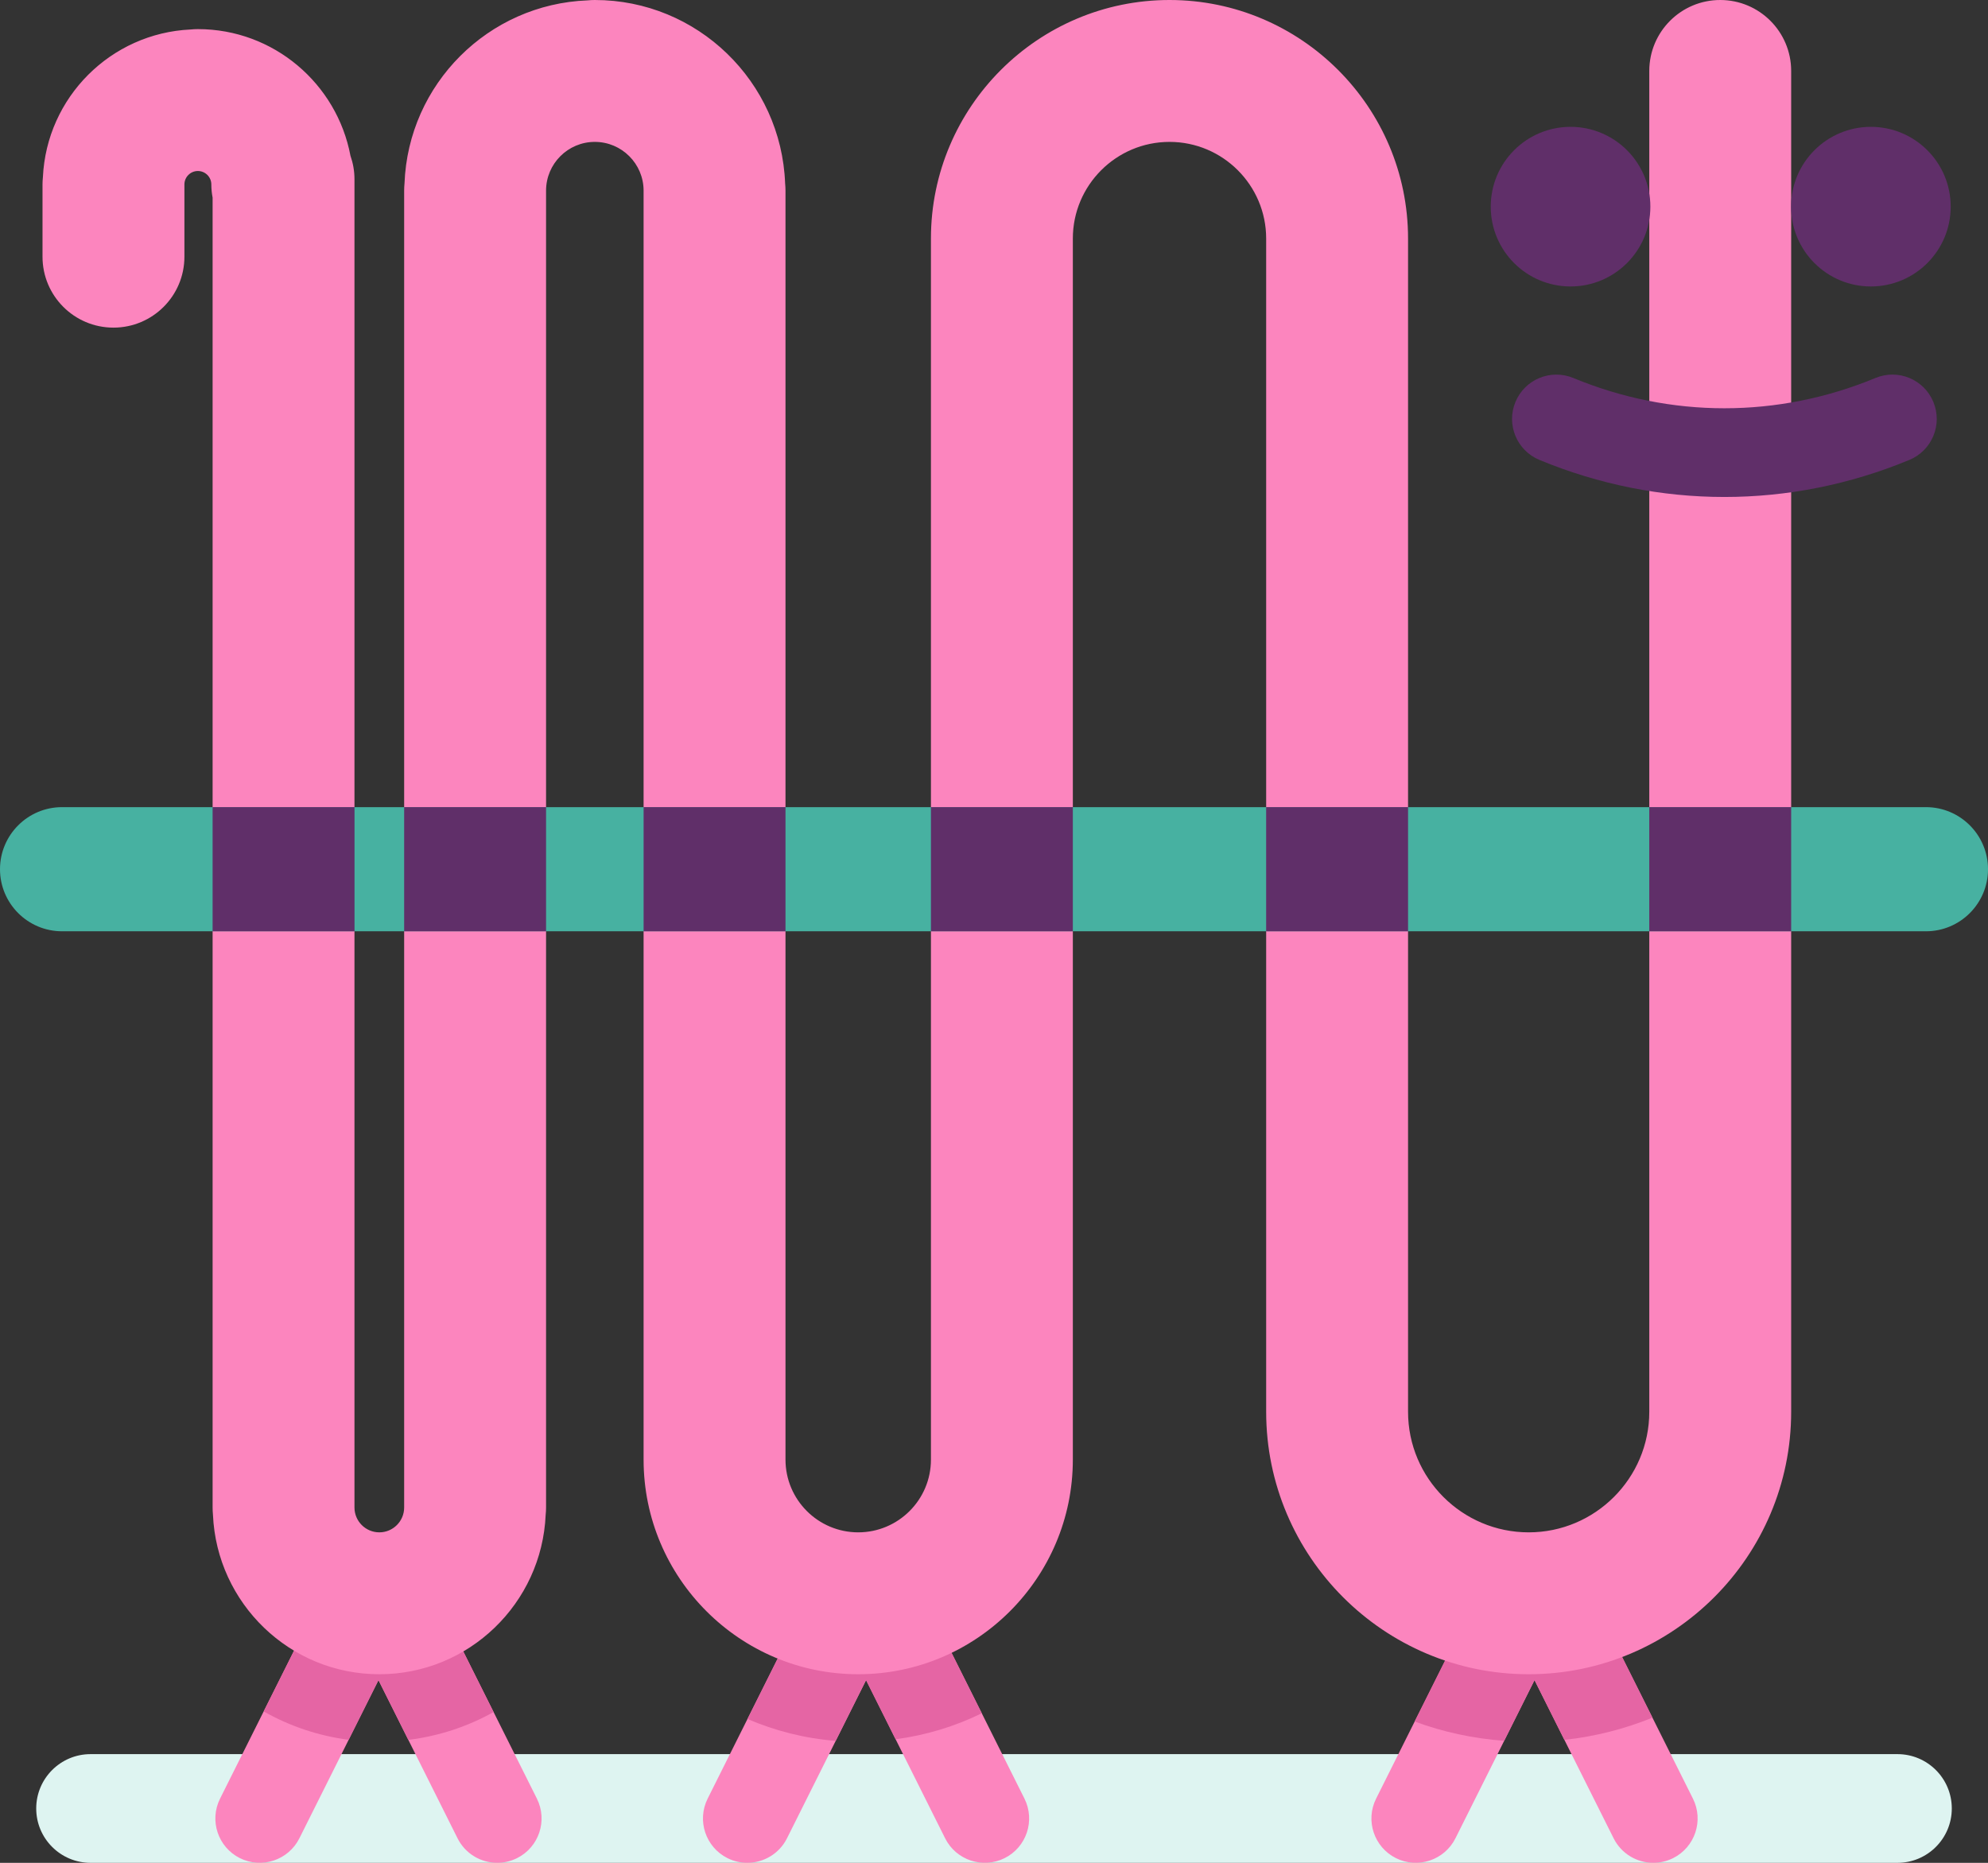 <?xml version="1.0" encoding="UTF-8" standalone="no"?><!-- Generator: Gravit.io --><svg xmlns="http://www.w3.org/2000/svg" xmlns:xlink="http://www.w3.org/1999/xlink" style="isolation:isolate" viewBox="39.186 89.408 117.567 110.174" width="117.567pt" height="110.174pt"><rect x="39.186" y="89.408" width="117.567" height="110.174" fill="#333333" stroke="none"/><g><path d=" M 151.398 193.153 L 80.936 193.153 L 78.287 193.153 L 44.543 193.153 C 42.766 193.153 41.328 194.593 41.328 196.367 C 41.328 198.141 42.766 199.582 44.543 199.582 L 78.287 199.582 L 80.936 199.582 L 151.398 199.582 C 153.174 199.582 154.612 198.141 154.612 196.367 C 154.612 194.593 153.174 193.153 151.398 193.153 Z " fill="rgb(222,244,241)"/><path d=" M 139.304 195.785 L 132.281 181.74 C 131.836 180.852 130.929 180.291 129.935 180.291 C 128.942 180.291 128.033 180.852 127.589 181.74 L 120.567 195.785 C 119.919 197.081 120.444 198.655 121.74 199.304 C 123.034 199.95 124.609 199.426 125.258 198.131 L 129.935 188.777 L 134.613 198.131 C 135.073 199.05 135.998 199.581 136.96 199.581 C 137.355 199.581 137.754 199.491 138.131 199.304 C 139.427 198.655 139.951 197.081 139.304 195.785 Z  M 92.749 181.74 C 92.305 180.852 91.397 180.291 90.404 180.291 C 89.41 180.291 88.502 180.852 88.058 181.74 L 81.035 195.785 C 80.388 197.081 80.913 198.655 82.208 199.304 C 82.585 199.492 82.985 199.581 83.378 199.581 C 84.34 199.581 85.267 199.05 85.727 198.131 L 90.404 188.777 L 95.079 198.131 C 95.728 199.426 97.301 199.948 98.598 199.304 C 99.893 198.656 100.418 197.081 99.771 195.785 L 92.749 181.74 Z  M 63.914 181.74 C 63.47 180.852 62.562 180.291 61.569 180.291 C 60.575 180.291 59.667 180.852 59.223 181.74 L 52.2 195.785 C 51.552 197.081 52.076 198.655 53.372 199.304 C 54.667 199.95 56.242 199.426 56.891 198.131 L 61.569 188.777 L 66.245 198.131 C 66.705 199.05 67.631 199.581 68.593 199.581 C 68.988 199.581 69.387 199.491 69.764 199.304 C 71.06 198.655 71.584 197.081 70.937 195.785 L 63.914 181.74 Z " fill="rgb(252,133,190)"/><path d=" M 132.28 181.74 C 131.836 180.852 130.928 180.291 129.934 180.291 C 128.941 180.291 128.033 180.852 127.589 181.74 L 122.846 191.224 C 124.515 191.841 126.293 192.229 128.139 192.366 L 129.934 188.776 L 131.701 192.309 C 133.523 192.112 135.27 191.661 136.909 190.996 L 132.28 181.74 Z " fill="rgb(229,101,164)"/><path d=" M 68.376 190.664 L 63.914 181.741 C 63.469 180.852 62.562 180.291 61.568 180.291 C 60.574 180.291 59.667 180.852 59.223 181.741 L 54.779 190.626 C 56.299 191.488 57.996 192.07 59.804 192.305 L 61.568 188.777 L 63.334 192.31 C 65.147 192.086 66.85 191.518 68.376 190.664 Z " fill="rgb(229,101,164)"/><path d=" M 92.749 181.74 C 92.305 180.852 91.396 180.291 90.403 180.291 C 89.41 180.291 88.502 180.852 88.058 181.74 L 83.39 191.075 C 85.015 191.771 86.768 192.223 88.606 192.369 L 90.403 188.776 L 92.151 192.274 C 93.956 192.034 95.671 191.508 97.247 190.737 L 92.749 181.74 Z " fill="rgb(229,101,164)"/><path d=" M 140.917 89.408 C 138.601 89.408 136.722 91.287 136.722 93.604 L 136.722 172.904 C 136.722 176.836 133.521 180.036 129.589 180.036 C 125.656 180.036 122.456 176.836 122.456 172.904 L 122.456 167.239 L 122.456 110.596 L 122.456 103.516 C 122.456 95.738 116.127 89.408 108.349 89.408 C 100.569 89.408 94.24 95.738 94.24 103.516 L 94.24 104.932 L 94.24 167.239 L 94.24 175.735 C 94.24 178.106 92.312 180.036 89.939 180.036 C 87.568 180.036 85.639 178.106 85.639 175.735 L 85.639 172.904 L 85.639 104.932 L 85.639 100.684 C 85.639 100.539 85.631 100.396 85.617 100.254 C 85.389 94.237 80.436 89.408 74.362 89.408 C 74.218 89.408 74.074 89.415 73.933 89.43 C 68.059 89.653 63.331 94.38 63.108 100.254 C 63.094 100.396 63.087 100.539 63.087 100.684 L 63.087 104.932 L 63.087 178.567 C 63.087 179.377 62.428 180.036 61.619 180.036 C 60.809 180.036 60.149 179.377 60.149 178.567 L 60.149 100.002 C 60.149 99.516 60.063 99.051 59.911 98.617 C 59.11 94.361 55.373 91.13 50.888 91.13 C 50.742 91.13 50.6 91.137 50.458 91.152 C 45.735 91.372 41.942 95.165 41.723 99.888 C 41.708 100.029 41.7 100.172 41.7 100.318 L 41.7 104.59 C 41.7 106.907 43.579 108.785 45.896 108.785 C 48.213 108.785 50.092 106.907 50.092 104.59 L 50.092 100.318 C 50.092 99.879 50.449 99.522 50.888 99.522 C 51.326 99.522 51.684 99.879 51.684 100.318 C 51.684 100.583 51.711 100.843 51.759 101.095 L 51.759 178.567 C 51.759 178.712 51.766 178.855 51.78 178.997 C 52.008 184.234 56.326 188.428 61.619 188.428 C 66.91 188.428 71.229 184.234 71.456 178.997 C 71.471 178.855 71.479 178.712 71.479 178.567 L 71.479 104.932 L 71.479 100.684 C 71.479 99.094 72.771 97.8 74.362 97.8 C 75.953 97.8 77.247 99.094 77.247 100.684 L 77.247 104.932 L 77.247 172.904 L 77.247 175.735 C 77.247 182.733 82.941 188.428 89.939 188.428 C 96.938 188.428 102.632 182.733 102.632 175.735 L 102.632 167.239 L 102.632 104.932 L 102.632 103.516 C 102.632 100.365 105.196 97.8 108.349 97.8 C 111.5 97.8 114.065 100.365 114.065 103.516 L 114.065 110.596 L 114.065 167.239 L 114.065 172.904 C 114.065 181.463 121.029 188.428 129.589 188.428 C 138.148 188.428 145.113 181.463 145.113 172.904 L 145.113 93.604 C 145.113 91.287 143.234 89.408 140.917 89.408 Z " fill="rgb(252,133,190)"/><path d=" M 154.547 101.63 C 154.547 104.237 152.434 106.35 149.826 106.35 C 147.22 106.35 145.107 104.237 145.107 101.63 C 145.107 99.023 147.22 96.91 149.826 96.91 C 152.434 96.91 154.547 99.023 154.547 101.63 Z " fill="rgb(96,47,105)"/><path d=" M 136.786 101.63 C 136.786 104.237 134.673 106.35 132.066 106.35 C 129.459 106.35 127.346 104.237 127.346 101.63 C 127.346 99.023 129.459 96.91 132.066 96.91 C 134.673 96.91 136.786 99.023 136.786 101.63 Z " fill="rgb(96,47,105)"/><path d=" M 141.164 118.801 C 137.459 118.801 133.753 118.071 130.225 116.609 C 128.887 116.054 128.252 114.52 128.806 113.182 C 129.36 111.843 130.893 111.21 132.232 111.764 C 137.99 114.151 144.336 114.151 150.096 111.764 C 151.436 111.207 152.968 111.844 153.522 113.182 C 154.076 114.52 153.441 116.054 152.103 116.609 C 148.576 118.071 144.87 118.801 141.164 118.801 Z " fill="rgb(96,47,105)"/><path d=" M 153.082 144.487 L 42.857 144.487 C 40.83 144.487 39.186 142.843 39.186 140.816 C 39.186 138.789 40.83 137.145 42.857 137.145 L 153.082 137.145 C 155.109 137.145 156.753 138.789 156.753 140.816 C 156.753 142.843 155.109 144.487 153.082 144.487 Z " fill="rgb(71,177,161)"/><path d=" M 71.479 137.145 L 63.087 137.145 L 63.087 144.487 L 71.479 144.487 L 71.479 137.145 Z " fill="rgb(96,47,105)"/><path d=" M 51.759 144.487 L 60.151 144.487 L 60.151 137.145 L 51.759 137.145 L 51.759 144.487 Z " fill="rgb(96,47,105)"/><path d=" M 85.639 137.145 L 77.248 137.145 L 77.248 144.487 L 85.639 144.487 L 85.639 137.145 Z " fill="rgb(96,47,105)"/><path d=" M 102.632 137.145 L 94.24 137.145 L 94.24 144.487 L 102.632 144.487 L 102.632 137.145 Z " fill="rgb(96,47,105)"/><path d=" M 145.113 137.145 L 136.721 137.145 L 136.721 144.487 L 145.113 144.487 L 145.113 137.145 Z " fill="rgb(96,47,105)"/><path d=" M 122.456 137.145 L 114.064 137.145 L 114.064 144.487 L 122.456 144.487 L 122.456 137.145 Z " fill="rgb(96,47,105)"/></g></svg>